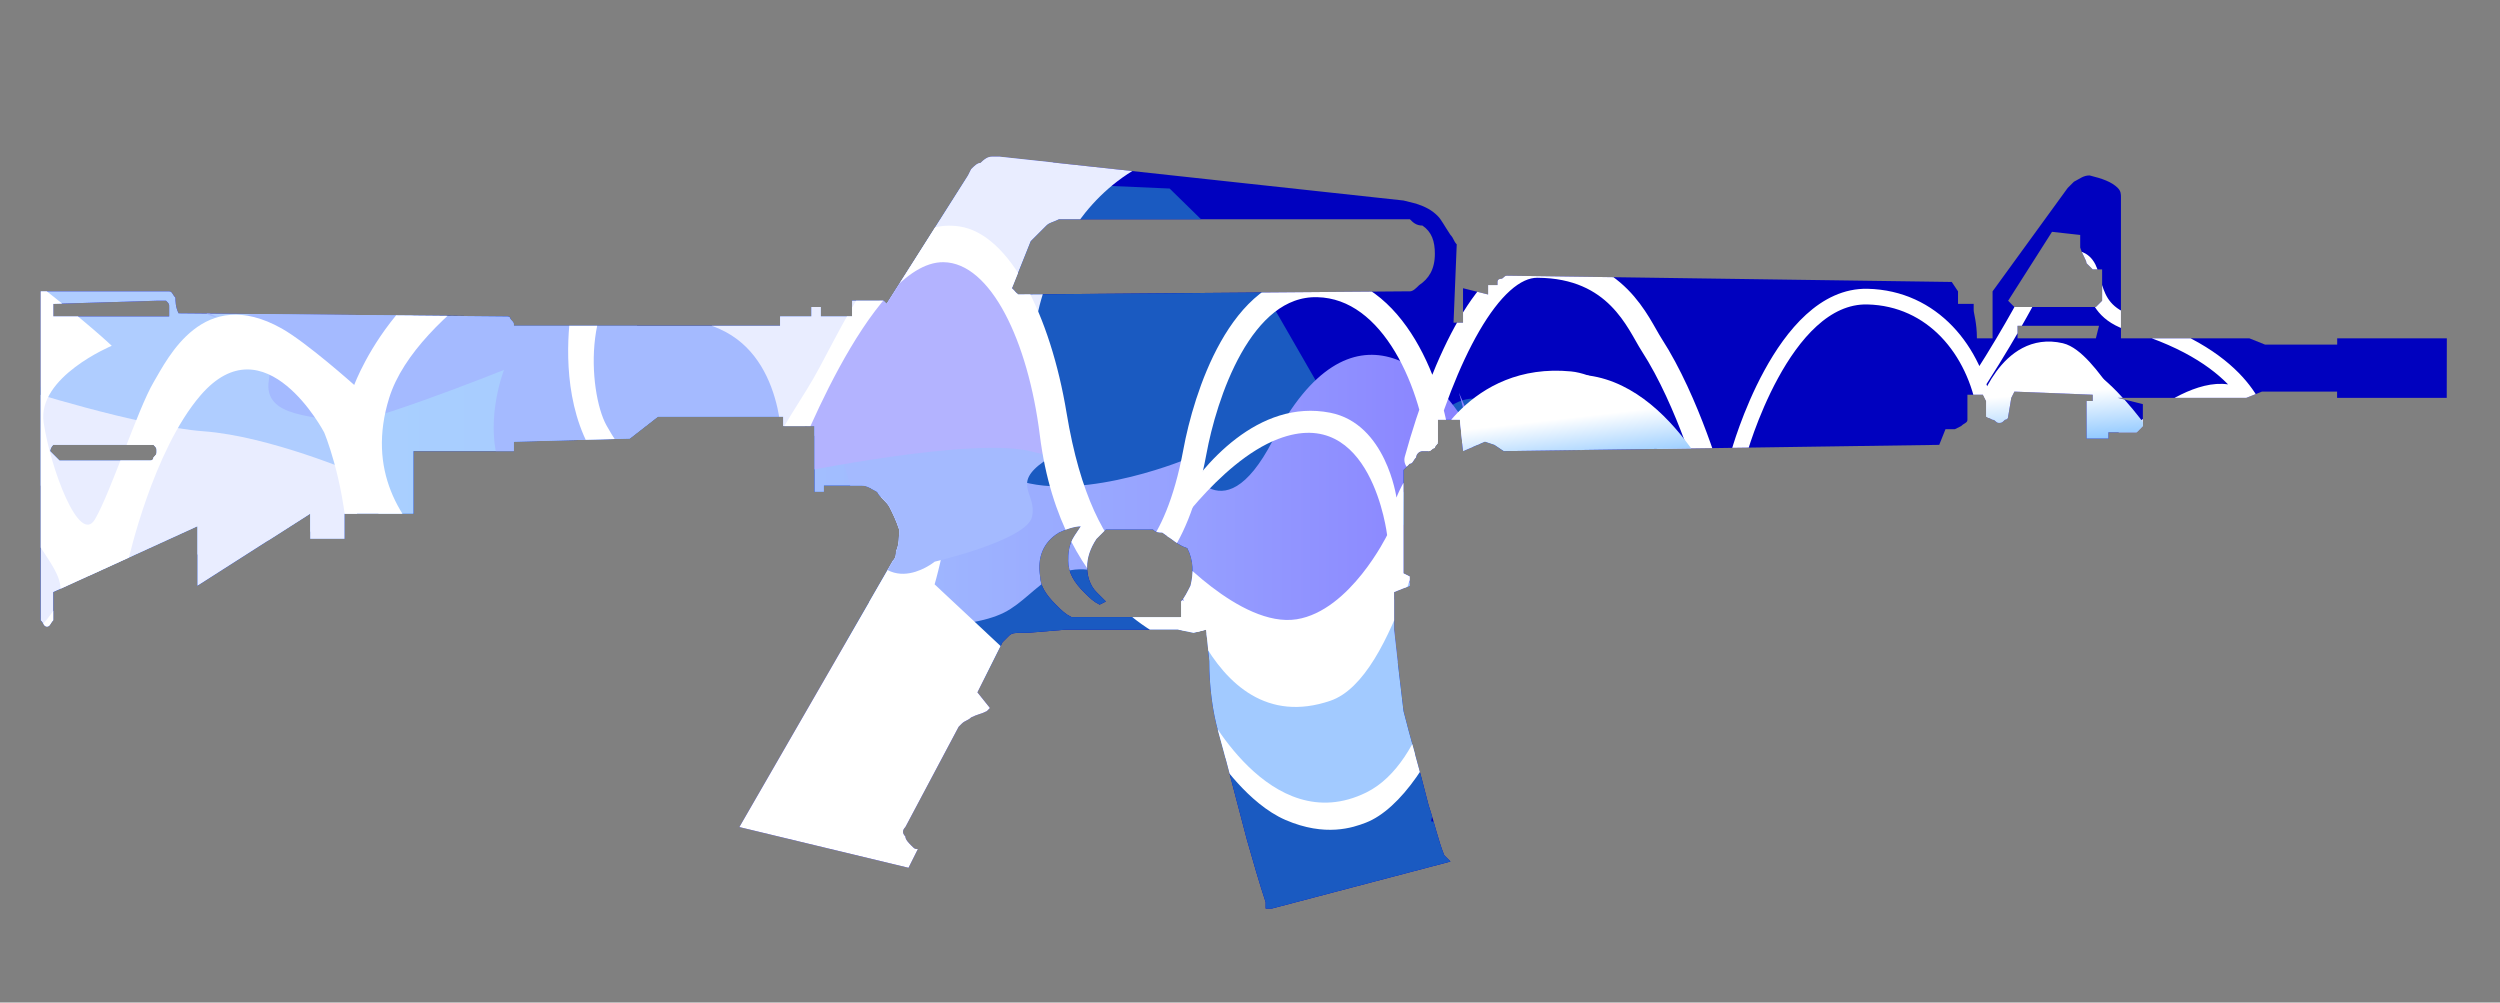 <?xml version="1.0" encoding="utf-8"?>
<!-- Generator: Adobe Illustrator 16.0.0, SVG Export Plug-In . SVG Version: 6.00 Build 0)  -->
<!DOCTYPE svg PUBLIC "-//W3C//DTD SVG 1.0//EN" "http://www.w3.org/TR/2001/REC-SVG-20010904/DTD/svg10.dtd">
<svg version="1.0" id="Layer_1" xmlns="http://www.w3.org/2000/svg" xmlns:xlink="http://www.w3.org/1999/xlink" x="0px" y="0px"
	 width="79.8px" height="32px" viewBox="0 0 79.8 32" enable-background="new 0 0 79.8 32" xml:space="preserve">
<rect x="0" y="0" width="79.8" height="32" fill="#808080" stroke="none"/>
<g>
	<defs>
		<path id="SVGID_1_" d="M78.1,12.7h-3.5v-0.2h-2.399l-0.5,0.2H67.6l0.8,0.2v0.7l-0.199,0.2h-0.9V14h-0.698v-1.2H66.8v-0.2l-2.5-0.1
			l-0.1,0.2L64.1,13.3c0,0.1-0.101,0.1-0.101,0.1c-0.102,0.1-0.102,0.1-0.199,0.1c-0.1,0-0.1-0.1-0.2-0.1l-0.2-0.1v-0.5l-0.1-0.2
			h-0.5v0.8c0,0.1-0.1,0.1-0.2,0.2l-0.2,0.1h-0.3l-0.2,0.5L48,14.4l-0.299-0.2L47.4,14.1l-0.699,0.3l-0.101-1h-0.7V14v0.1
			c0,0.1-0.1,0.1-0.1,0.2c-0.1,0-0.1,0.1-0.2,0.1H45.5h-0.1c-0.1,0-0.199,0.1-0.199,0.2C45.1,14.7,45.1,14.8,45,14.8L44.8,15v3.3
			L45,18.4v0.3l-0.5,0.2V20.1C44.6,21,44.701,21.9,44.8,22.7c0.199,0.8,0.5,1.8,0.8,3c0.2,0.6,0.3,1.1,0.5,1.6l0.2,0.2L40.6,29h-0.2
			v-0.2c-0.2-0.6-0.4-1.3-0.6-2c-0.4-1.5-0.7-2.7-0.9-3.399c-0.2-0.698-0.3-1.5-0.3-2.301l-0.1-1L38.1,20.2L37.6,20.1H34L32.8,20.2
			c-0.1,0-0.1,0-0.2,0c-0.2,0-0.3,0-0.4,0.1C32.1,20.4,32,20.5,32,20.5l-0.8,1.6l0.4,0.5L31.5,22.7c-0.2,0.1-0.3,0.1-0.5,0.2
			C30.9,23,30.8,23,30.7,23.1L30.6,23.2l-1.7,3.2c-0.1,0.1-0.1,0.199,0,0.3c0,0.1,0.1,0.2,0.2,0.3s0.1,0.1,0.2,0.1L29,27.7l-5.4-1.3
			l4.9-8.5c0.1-0.103,0.1-0.2,0.1-0.301c0.1-0.199,0.1-0.5,0.1-0.699c-0.1-0.301-0.2-0.5-0.3-0.7c-0.1-0.2-0.3-0.3-0.4-0.5
			c-0.2-0.1-0.3-0.2-0.5-0.2h-1.2v0.2H26v-2.1h-1v-0.3h-4L20.1,14l-3.7,0.1v0.3h-3.2v2H11v0.8H9.9v-0.8l-3.6,2.3v-1.9L1.7,18.9v0.8
			v0.1C1.6,19.9,1.6,20,1.5,20s-0.1-0.1-0.2-0.2v-0.1V9.3h4.1c0.1,0,0.1,0.1,0.2,0.2c0,0.1,0,0.3,0.1,0.5l10.5,0.1
			c0.1,0,0.1,0.1,0.1,0.1c0.1,0.1,0.1,0.1,0.1,0.2h8.5v-0.3h1V9.8h0.3v0.3h1V9.6h1l0.1,0.1l2.6-4.1L31,5.4c0.1-0.1,0.2-0.2,0.3-0.2
			C31.5,5,31.6,5,31.7,5c0.1,0,0.2,0,0.2,0l12.9,1.4l0.4,0.1c0.299,0.1,0.5,0.2,0.697,0.4C46,7,46.1,7.2,46.3,7.5
			c0.1,0.1,0.1,0.2,0.199,0.3l-0.102,2.5h0.303V9.2L47.5,9.4V9.1H47.8V9c0-0.1,0.1-0.1,0.1-0.1c0.1,0,0.1-0.1,0.2-0.1L62.3,9
			L62.5,9.3v0.4h0.4H63c0,0.1,0,0.2,0,0.2c0,0.1,0.103,0.4,0.103,0.9h0.5V9.3L66,6l0.201-0.2c0.199-0.1,0.299-0.2,0.5-0.2
			C67.1,5.7,67.4,5.8,67.6,6c0.101,0.1,0.101,0.2,0.101,0.3c0,0.1,0,0.1,0,0.1v4.4h4.1l0.5,0.2h2.302v-0.2h3.5 M66.8,8.6
			c-0.1-0.1-0.1-0.1-0.2-0.2c0-0.1-0.101-0.2-0.2-0.5V7.5l-0.9-0.1L64.1,9.6l0.2,0.2h2.6l0.2-0.2v-1H66.8z M64.4,10.8h2.5l0.1-0.4
			h-2.6V10.8z M44.9,7H34.1c-0.1,0-0.2,0-0.3,0c-0.2,0.1-0.3,0.1-0.4,0.2c-0.1,0.1-0.2,0.2-0.3,0.3l-0.2,0.2l-0.6,1.5l0.2,0.2
			l12.3-0.1H45c0.103,0,0.201-0.1,0.301-0.2c0.302-0.2,0.5-0.5,0.5-1c0-0.4-0.1-0.7-0.398-0.9c-0.197,0-0.3-0.1-0.398-0.2H44.9z
			 M4.9,14.2H4.7H1.9H1.7c-0.1,0.1-0.1,0.2-0.1,0.2s0.1,0.1,0.2,0.2l0.1,0.1h2.9c0.1,0,0.1-0.1,0.1-0.1C5,14.5,5,14.5,5,14.4
			S5,14.3,4.9,14.2z M1.7,9.7v0.4h3.7c0-0.1,0-0.2,0-0.3c0-0.1,0-0.1-0.1-0.2H5L1.7,9.7z M37.1,17c-0.1,0-0.2,0-0.3-0.1h-1.5
			C35.2,17,35.1,17.1,35,17.2c-0.2,0.3-0.3,0.6-0.3,0.899c0,0.301,0.1,0.601,0.3,0.801c0.1,0.1,0.2,0.199,0.3,0.3l-0.2,0.1
			c-0.2-0.1-0.3-0.2-0.5-0.399c-0.3-0.301-0.5-0.601-0.5-1c0-0.198,0-0.5,0.2-0.801l0.2-0.3c-0.2,0-0.5,0.101-0.7,0.2
			c-0.5,0.3-0.7,0.8-0.6,1.4c0,0.3,0.2,0.6,0.5,0.897c0.2,0.2,0.3,0.302,0.5,0.4h3.5v-0.5c0.1-0.103,0.2-0.302,0.3-0.5
			c0.1-0.4,0.1-0.802-0.1-1.2C37.6,17.4,37.4,17.2,37.1,17z"/>
	</defs>
	<clipPath id="SVGID_2_">
		<use xlink:href="#SVGID_1_"  overflow="visible"/>
	</clipPath>
	<path clip-path="url(#SVGID_2_)" fill="#0001BF" d="M78.1,12.7h-3.5v-0.2h-2.399l-0.5,0.2H67.6l0.8,0.2v0.7l-0.199,0.2h-0.9V14
		h-0.698v-1.2H66.8v-0.2l-2.5-0.1l-0.1,0.2L64.1,13.3c0,0.1-0.101,0.1-0.101,0.1c-0.102,0.1-0.102,0.1-0.199,0.1
		c-0.1,0-0.1-0.1-0.2-0.1l-0.2-0.1v-0.5l-0.1-0.2h-0.5v0.8c0,0.1-0.1,0.1-0.2,0.2l-0.2,0.1h-0.3l-0.2,0.5L48,14.4l-0.299-0.2
		L47.4,14.1l-0.699,0.3l-0.101-1h-0.7V14v0.1c0,0.1-0.1,0.1-0.1,0.2c-0.1,0-0.1,0.1-0.2,0.1H45.5h-0.1c-0.1,0-0.199,0.1-0.199,0.2
		C45.1,14.7,45.1,14.8,45,14.8L44.8,15v3.3L45,18.4v0.3l-0.5,0.2V20.1C44.6,21,44.701,21.9,44.8,22.7c0.199,0.8,0.5,1.8,0.8,3
		c0.2,0.6,0.3,1.1,0.5,1.6l0.2,0.2L40.6,29h-0.2v-0.2c-0.2-0.6-0.4-1.3-0.6-2c-0.4-1.5-0.7-2.7-0.9-3.399
		c-0.2-0.698-0.3-1.5-0.3-2.301l-0.1-1L38.1,20.2L37.6,20.1H34L32.8,20.2c-0.1,0-0.1,0-0.2,0c-0.2,0-0.3,0-0.4,0.1
		C32.1,20.4,32,20.5,32,20.5l-0.8,1.6l0.4,0.5L31.5,22.7c-0.2,0.1-0.3,0.1-0.5,0.2C30.9,23,30.8,23,30.7,23.1L30.6,23.2l-1.7,3.2
		c-0.1,0.1-0.1,0.199,0,0.3c0,0.1,0.1,0.2,0.2,0.3s0.1,0.1,0.2,0.1L29,27.7l-5.4-1.3l4.9-8.5c0.1-0.103,0.1-0.2,0.1-0.301
		c0.1-0.199,0.1-0.5,0.1-0.699c-0.1-0.301-0.2-0.5-0.3-0.7c-0.1-0.2-0.3-0.3-0.4-0.5c-0.2-0.1-0.3-0.2-0.5-0.2h-1.2v0.2H26v-2.1h-1
		v-0.3h-4L20.1,14l-3.7,0.1v0.3h-3.2v2H11v0.8H9.9v-0.8l-3.6,2.3v-1.9L1.7,18.9v0.8v0.1C1.6,19.9,1.6,20,1.5,20s-0.1-0.1-0.2-0.2
		v-0.1V9.3h4.1c0.1,0,0.1,0.1,0.2,0.2c0,0.1,0,0.3,0.1,0.5l10.5,0.1c0.1,0,0.1,0.1,0.1,0.1c0.1,0.1,0.1,0.1,0.1,0.2h8.5v-0.3h1V9.8
		h0.3v0.3h1V9.6h1l0.1,0.1l2.6-4.1L31,5.4c0.1-0.1,0.2-0.2,0.3-0.2C31.5,5,31.6,5,31.7,5c0.1,0,0.2,0,0.2,0l12.9,1.4l0.4,0.1
		c0.299,0.1,0.5,0.2,0.697,0.4C46,7,46.1,7.2,46.3,7.5c0.1,0.1,0.1,0.2,0.199,0.3l-0.102,2.5h0.303V9.2L47.5,9.4V9.1H47.8V9
		c0-0.1,0.1-0.1,0.1-0.1c0.1,0,0.1-0.1,0.2-0.1L62.3,9L62.5,9.3v0.4h0.4H63c0,0.1,0,0.2,0,0.2c0,0.1,0.103,0.4,0.103,0.9h0.5V9.3
		L66,6l0.201-0.2c0.199-0.1,0.299-0.2,0.5-0.2C67.1,5.7,67.4,5.8,67.6,6c0.101,0.1,0.101,0.2,0.101,0.3c0,0.1,0,0.1,0,0.1v4.4h4.1
		l0.5,0.2h2.302v-0.2h3.5 M66.8,8.6c-0.1-0.1-0.1-0.1-0.2-0.2c0-0.1-0.101-0.2-0.2-0.5V7.5l-0.9-0.1L64.1,9.6l0.2,0.2h2.6l0.2-0.2
		v-1H66.8z M64.4,10.8h2.5l0.1-0.4h-2.6V10.8z M44.9,7H34.1c-0.1,0-0.2,0-0.3,0c-0.2,0.1-0.3,0.1-0.4,0.2c-0.1,0.1-0.2,0.2-0.3,0.3
		l-0.2,0.2l-0.6,1.5l0.2,0.2l12.3-0.1H45c0.103,0,0.201-0.1,0.301-0.2c0.302-0.2,0.5-0.5,0.5-1c0-0.4-0.1-0.7-0.398-0.9
		c-0.197,0-0.3-0.1-0.398-0.2H44.9z M4.9,14.2H4.7H1.9H1.7c-0.1,0.1-0.1,0.2-0.1,0.2s0.1,0.1,0.2,0.2l0.1,0.1h2.9
		c0.1,0,0.1-0.1,0.1-0.1C5,14.5,5,14.5,5,14.4S5,14.3,4.9,14.2z M1.7,9.7v0.4h3.7c0-0.1,0-0.2,0-0.3c0-0.1,0-0.1-0.1-0.2H5L1.7,9.7z
		 M37.1,17c-0.1,0-0.2,0-0.3-0.1h-1.5C35.2,17,35.1,17.1,35,17.2c-0.2,0.3-0.3,0.6-0.3,0.899c0,0.301,0.1,0.601,0.3,0.801
		c0.1,0.1,0.2,0.199,0.3,0.3l-0.2,0.1c-0.2-0.1-0.3-0.2-0.5-0.399c-0.3-0.301-0.5-0.601-0.5-1c0-0.198,0-0.5,0.2-0.801l0.2-0.3
		c-0.2,0-0.5,0.101-0.7,0.2c-0.5,0.3-0.7,0.8-0.6,1.4c0,0.3,0.2,0.6,0.5,0.897c0.2,0.2,0.3,0.302,0.5,0.4h3.5v-0.5
		c0.1-0.103,0.2-0.302,0.3-0.5c0.1-0.4,0.1-0.802-0.1-1.2C37.6,17.4,37.4,17.2,37.1,17z"/>
	<path clip-path="url(#SVGID_2_)" fill="#1A5AC1" d="M-0.333,12.72l13.571-3.088l6.813,0.651l9.695-4.598l7.589,0.333l2.603,2.548
		l3.159,5.489l1.162,2.211c0,0,1.33-4.044,3.104-3.49c1.771,0.554,0.334,3.236,0.334,3.236l-2.014,10.205l2.672,0.313
		c0,0-0.756,1.838-1.975,2.834c-1.219,1-2.338,1.607-2.721,1.664c-0.382,0.055-2.93-0.389-3.097-0.445
		c-0.166-0.053-3.102-3.1-3.102-3.1l0.125-2.889l0.302-1.1l-15.455-4.293c0,0-6.149,4.043-6.703,2.326
		c-0.062-0.188-4.764,4.932-5.096,5.152c-0.333,0.221-5.429,1.107-5.429,1.107l-4.1-1.828L-0.333,12.72z"/>
	
		<path clip-path="url(#SVGID_2_)" fill="none" stroke="#FFFFFF" stroke-width="0.5" stroke-linecap="round" stroke-linejoin="round" stroke-miterlimit="10" d="
		M55.5,14.479c0,0,1.391-5.074,4.111-5.011c2.075,0.049,3.429,1.714,3.751,3.655c0,0,0.685-2.326,2.426-1.924
		c0.902,0.208,2.242,2.813,2.242,2.813s3.168-3.007,4.091-0.533c0,0-0.291-2.038-4.075-3.154c-1.666-0.491-0.906-1.948-1.82-2.087
		c-1.096-0.166-0.76,0.351-3.023,3.881"/>
	
		<linearGradient id="SVGID_3_" gradientUnits="userSpaceOnUse" x1="292.804" y1="-387.516" x2="329.164" y2="-387.516" gradientTransform="matrix(1 0 0 -1 -281.6 -371.96)">
		<stop  offset="0" style="stop-color:#A9D0FF"/>
		<stop  offset="0.199" style="stop-color:#A7CBFF"/>
		<stop  offset="0.441" style="stop-color:#A1BCFF"/>
		<stop  offset="0.706" style="stop-color:#97A3FF"/>
		<stop  offset="0.986" style="stop-color:#8981FF"/>
		<stop  offset="1" style="stop-color:#887FFF"/>
	</linearGradient>
	<path clip-path="url(#SVGID_2_)" fill="url(#SVGID_3_)" d="M12.405,17.184c0,0-0.049,1.955,1.03,3.201
		c1.081,1.246,2.244-0.666,2.244-0.666l3.573-3.322c0,0,2.41,0.414,2.742,0.748c0.333,0.33,5.816-1.58,5.816-1.58
		s-1.08,1.662-0.415,3.156c0.665,1.498,3.49,1.414,4.653,0.834c1.163-0.584,1.662-2.162,3.988-0.916
		c2.327,1.246,5.152,2.908,5.152,2.908s1.817,0.07,1.981-0.676c0.168-0.748,1.121,0.811,2.201,0.063
		c1.082-0.748,1.696-2.338,2.112-3c0.414-0.666-0.912-5.399-0.912-5.399s1.353,3.134,0.476,1.441
		c-1.133-2.187-3.93-4.707-6.418,0.083c-1.666,3.209-2.833,0.625-2.833,0.625s-3.756,1.539-5.75,0.458
		c-1.994-1.08-3.736-2.567-5.481-2.651c-1.745-0.083-4.237-0.499-4.902,0.083c-0.665,0.581-1.118-2.528-1.866-2.954
		c-0.748-0.426-8.313,1.702-8.563,3.031C10.984,13.979,12.405,17.184,12.405,17.184z"/>
	
		<path clip-path="url(#SVGID_2_)" fill="none" stroke="#FFFFFF" stroke-width="0.75" stroke-linecap="round" stroke-linejoin="round" stroke-miterlimit="10" d="
		M36.212,18.277c0,0,1.304-0.476,1.93-3.863c0.316-1.717,1.444-5.36,3.912-5.303c2.429,0.056,3.726,3.243,3.913,5.511
		c0,0,1.143-2.681,4.144-2.393c1.084,0.104,3.116,1.71,4.54,3.288c0,0-0.751-2.688-1.93-4.511c-0.436-0.675-1.107-2.501-3.645-2.515
		c-1.533-0.009-2.988,2.971-3.873,6.186"/>
	<path clip-path="url(#SVGID_2_)" fill="#A2CAFF" d="M46.952,17.987c0.738,1.176-1.635,4.938-1.635,4.938s0.146,2.808-2.381,3.079
		c-5.074,0.542-5.322-6.945-5.322-6.945s2.103,3.431,4.301,2.415C44.041,20.494,45.919,16.34,46.952,17.987z"/>
	<path clip-path="url(#SVGID_2_)" fill="#AFCDFF" d="M14.857,6.406c0,0-3.482,2.228-5.324,1.195C7.691,6.57,3.616,5.173,3.616,5.173
		s-4.178,6.124-4.277,6.336C-0.762,11.725,2.85,18.4,2.85,18.4l7.25-1.467L14.857,6.406z"/>
	<path clip-path="url(#SVGID_2_)" fill="#E9EDFF" d="M11.4,15.121c0,0-2.79-1.197-4.896-1.354c-2.105-0.157-5.967-1.396-5.967-1.396
		s-1.2,7.314-1.2,7.549c0,0.238,6.094,4.764,6.094,4.764l5.952-4.393L11.4,15.121z"/>
	
		<linearGradient id="SVGID_4_" gradientUnits="userSpaceOnUse" x1="282.851" y1="-415.3" x2="282.851" y2="-410.452" gradientTransform="matrix(0.993 -0.114 -0.114 -0.993 -278.762 -363.329)">
		<stop  offset="0" style="stop-color:#158CFF"/>
		<stop  offset="0.699" style="stop-color:#FFFFFF"/>
	</linearGradient>
	<path clip-path="url(#SVGID_2_)" fill="url(#SVGID_4_)" d="M44.297,16.777c0,0,1.611-4.656,5.85-4.817
		c3.146-0.12,4.939,4.295,4.939,4.295L44.297,16.777z"/>
	<path clip-path="url(#SVGID_2_)" fill="#FFFFFF" d="M29.833,18.653c0,0,1.358-4.597-0.63-3.898c-1.349,0.474-2.114,3.89-2.114,3.89
		s-4.959,8.032-4.92,8.194c0.037,0.16,6.677,1.896,6.677,1.896l3.915-7.345L29.833,18.653z"/>
	<path clip-path="url(#SVGID_2_)" fill="#A4BAFF" d="M10.64,13.524c0.333,0.332,5.448-1.716,5.448-1.716s-0.711,1.798-0.046,3.294
		c0.664,1.496,3.49,1.412,4.653,0.831c1.164-0.582,1.662-2.161,3.989-0.915c0.888,0.476,1.568-3.795,2.698,1.494
		c0.624,2.92,2.454,1.416,2.454,1.416s2.941-0.686,3.107-1.433c0.167-0.748-0.68-1.034,0.4-1.782
		c1.081-0.748,0.192-1.978-0.066-2.718c-1.432-4.099-2.125-5.844-2.125-5.844s4.806,0.61,2.562-0.885
		c-2.243-1.496-3.05-4.406-5.708-0.75c-2.659,3.656-3.975,3.88-3.975,3.88s-1.286,1.708-3.817,1.12
		c-2.209-0.514-3.258-0.563-5.002-0.646s-4.238-0.499-4.903,0.083c-0.666,0.583-2.91,1.517-3.658,1.091
		C5.903,9.619,8.836,10.77,8.587,12.1S10.307,13.191,10.64,13.524z"/>
	<path clip-path="url(#SVGID_2_)" fill="#E9EDFF" d="M33.067,10.288c0,0,0.875-6,6.833-5.688c2.107,0.11-19.938-1.851-19.938-1.851
		s-3,7.217-3,7.452c0,0.119,4.209-0.681,6.209,0.399s1.792,4.042,1.792,4.042l4.25-6.083l2.281-0.656L33.067,10.288z"/>
	<path clip-path="url(#SVGID_2_)" fill="#FFFFFF" d="M3.567,11.038c0,0-2.388,0.993-2.173,2.45c0.214,1.457,1.141,3.943,1.64,3.084
		c0.5-0.856,1.365-3.517,1.867-4.368c0.457-0.773,1.582-3.125,4.087-1.721c0.803,0.45,2.319,1.805,2.319,1.805
		s1.783-4.885,6.847-4.885c0,0-4.853,2.466-5.732,5.302c-1.429,4.607,4.212,6.549,4.212,6.549l3.934-2.798L16.921,20.1l-8.187,2.063
		c0,0,2.521-2.416,2.354-4.916c-0.134-2.013-0.74-3.443-0.74-3.443S8.466,10.22,6.4,12.621c-1.52,1.767-2.297,5.236-2.297,5.236
		l1.498,1.715l1.854,0.17l0.713,2.914c0,0-0.499,1.201-2.425-0.428c-1.925-1.629-2.211-2.314-2.211-2.314S2.035,20.855,2.891,23.6
		c0.855,2.742-1.461,3.17-1.515,2.912c-0.054-0.256-1.515-4.883,0-6.598c1.515-1.713-0.411-1.713-1.552-5.57
		c-1.141-3.856-0.57-6.771,1.213-5.399C2.819,10.317,3.567,11.038,3.567,11.038z"/>
	<path clip-path="url(#SVGID_2_)" fill="#B3B3FF" d="M25.237,15.134c0,0,5.872-1.231,7.741-0.71c1.87,0.521,0.734-1.615,0.203-2.833
		c-1.048-2.405-0.706-4.081-3.055-3.705C28.65,8.121,25.939,12.358,25.237,15.134z"/>
	<path clip-path="url(#SVGID_2_)" fill="#FFFFFF" d="M20.692,8.35c-2.146,0.604-1.93,4.153-1.333,5.229
		c1.813,3.271,4.206,2.351,4.583,1.833c0.928-1.27,0.114-0.29,1.812-2.979c1.079-1.708,2.428-5.564,4.866-5.206
		c1.615,0.237,2.912,2.852,3.425,5.953c0.87,5.255,3.105,5.753,5.011,6.503c0.982,0.387-1.375,0.906-1.375,0.906
		s-3.801-1.182-4.49-6.699c-0.375-3.007-1.567-5.501-3.073-5.521c-2.375-0.031-4.881,6.763-4.881,6.763s-0.451,1.851-3.004,1.425
		c-5.375-0.896-3.917-7.167-3.917-7.167l2.521-1.417L20.692,8.35z"/>
	<path clip-path="url(#SVGID_2_)" fill="#FFFFFF" d="M37.59,16.144c0.782-1.31,2.582-3.418,4.869-2.97
		c1.788,0.35,2.116,2.708,2.116,2.708s0.231-0.631,0.725-1.188c0.569-0.643,1.395-1.182,1.081-0.457
		c-0.746,1.735-1.785,7.404-3.915,8.131c-4.036,1.378-5.165-4.896-5.165-4.896s2.281,2.585,4.091,2.295
		c1.709-0.275,2.885-2.685,2.885-2.685s-0.491-4.21-3.475-3.071c-1.916,0.728-3.659,3.394-3.659,3.394L37.59,16.144z"/>
	<path clip-path="url(#SVGID_2_)" fill="#FFFFFF" d="M46.483,22.186c-0.633,1.969-1.789,3.65-2.884,4.073
		c-0.411,0.159-1.292,0.463-2.564-0.085c-1.207-0.521-2.158-1.972-2.158-1.972s0.028-0.09-0.92-1.356
		c-0.675-0.902,0.445-0.348,0.445-0.348s2.12,4.316,5.208,2.799c1.98-0.973,2.456-4.627,2.456-4.627L46.483,22.186z"/>
	<path clip-path="url(#SVGID_2_)" fill="#A089F4" d="M28.9,8.746"/>
	
		<linearGradient id="SVGID_5_" gradientUnits="userSpaceOnUse" x1="314.743" y1="-405.893" x2="314.743" y2="-401.106" gradientTransform="matrix(0.997 -0.078 -0.078 -0.997 -279.421 -364.27)">
		<stop  offset="0" style="stop-color:#158CFF"/>
		<stop  offset="0.699" style="stop-color:#FFFFFF"/>
	</linearGradient>
	<path clip-path="url(#SVGID_2_)" fill="url(#SVGID_5_)" d="M62.5,14.258c0,0,0.942-3.042,2.797-3.026
		c1.854,0.015,3.69,3.091,3.69,3.091L65.649,16L62.5,14.258z"/>
</g>
</svg>
